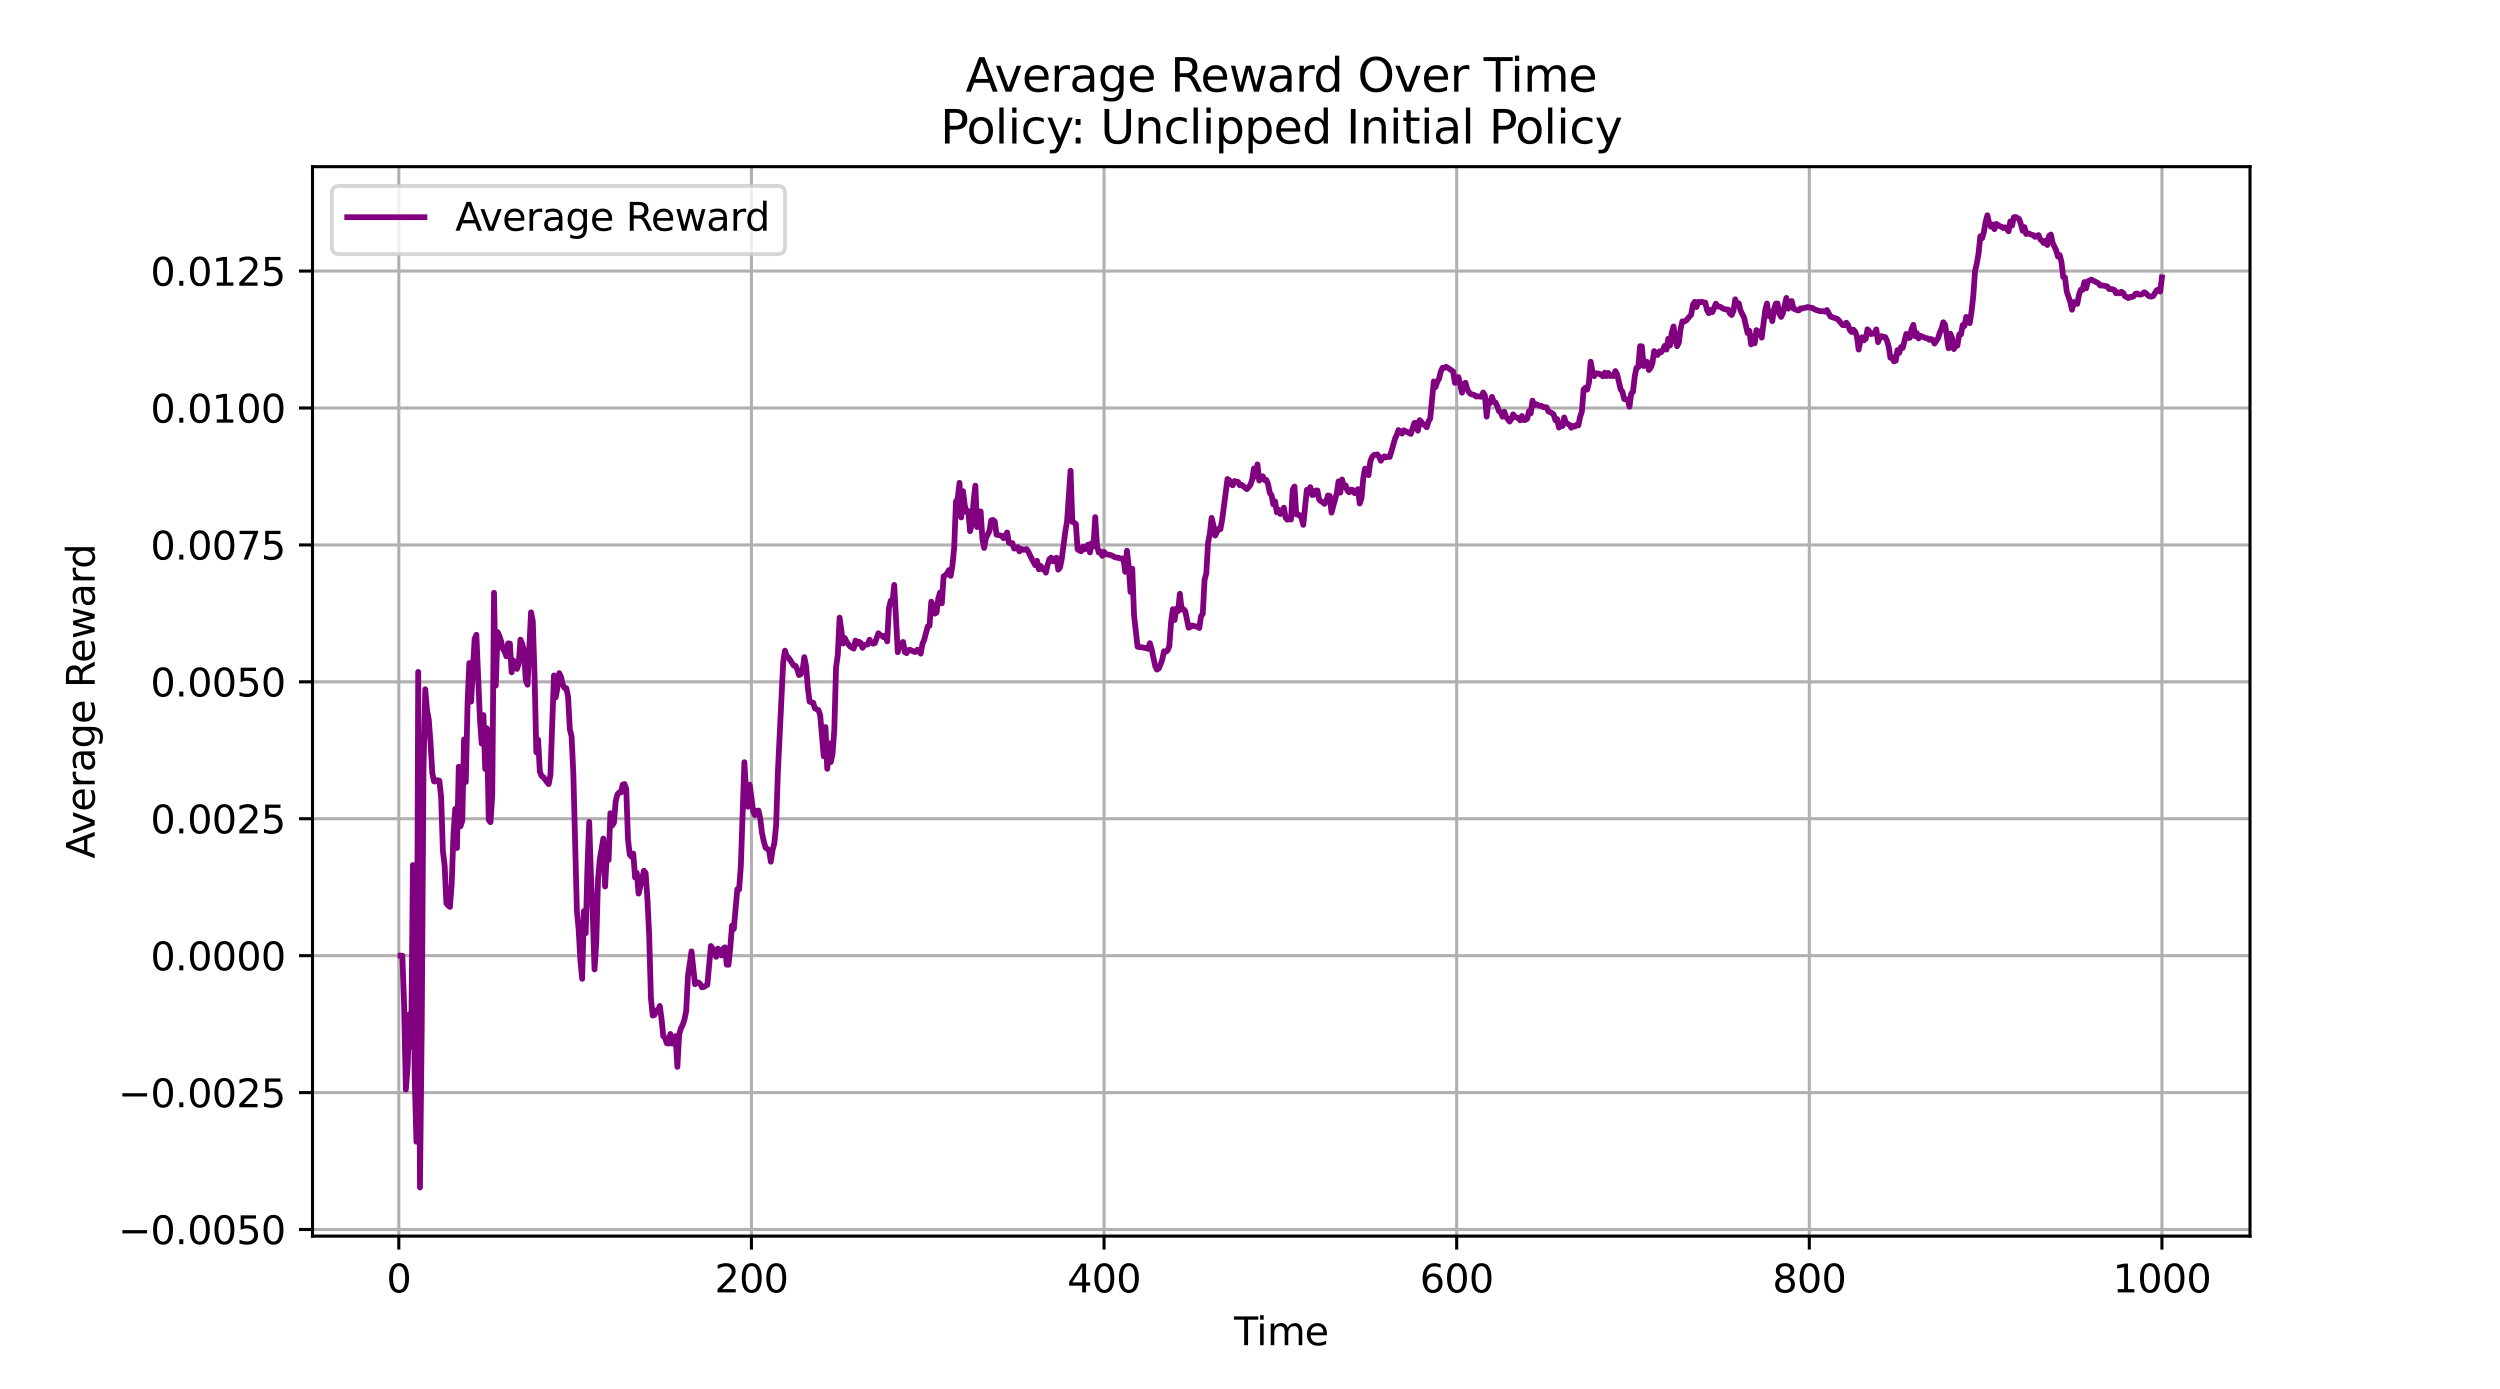 <?xml version="1.0" encoding="utf-8" standalone="no"?>
<!DOCTYPE svg PUBLIC "-//W3C//DTD SVG 1.1//EN"
  "http://www.w3.org/Graphics/SVG/1.1/DTD/svg11.dtd">
<svg xmlns:xlink="http://www.w3.org/1999/xlink" width="648pt" height="360pt" viewBox="0 0 648 360" xmlns="http://www.w3.org/2000/svg" version="1.1">
 <defs>
  <style type="text/css">*{stroke-linejoin: round; stroke-linecap: butt}</style>
 </defs>
 <g id="figure_1">
  <g id="patch_1">
   <path d="M 0 360 
L 648 360 
L 648 0 
L 0 0 
z
" style="fill: #ffffff"/>
  </g>
  <g id="axes_1">
   <g id="patch_2">
    <path d="M 81 320.4 
L 583.2 320.4 
L 583.2 43.2 
L 81 43.2 
z
" style="fill: #ffffff"/>
   </g>
   <g id="matplotlib.axis_1">
    <g id="xtick_1">
     <g id="line2d_1">
      <path d="M 103.37 320.4 
L 103.37 43.2 
" clip-path="url(#pfef6c0158b)" style="fill: none; stroke: #b0b0b0; stroke-width: 0.8; stroke-linecap: square"/>
     </g>
     <g id="line2d_2">
      <defs>
       <path id="mb19ed2f923" d="M 0 0 
L 0 3.5 
" style="stroke: #000000; stroke-width: 0.8"/>
      </defs>
      <g>
       <use xlink:href="#mb19ed2f923" x="103.37" y="320.4" style="stroke: #000000; stroke-width: 0.8"/>
      </g>
     </g>
     <g id="text_1">
      <!-- 0 -->
      <g transform="translate(100.189 334.998) scale(0.1 -0.1)">
       <defs>
        <path id="DejaVuSans-30" d="M 2034 4250 
Q 1547 4250 1301 3770 
Q 1056 3291 1056 2328 
Q 1056 1369 1301 889 
Q 1547 409 2034 409 
Q 2525 409 2770 889 
Q 3016 1369 3016 2328 
Q 3016 3291 2770 3770 
Q 2525 4250 2034 4250 
z
M 2034 4750 
Q 2819 4750 3233 4129 
Q 3647 3509 3647 2328 
Q 3647 1150 3233 529 
Q 2819 -91 2034 -91 
Q 1250 -91 836 529 
Q 422 1150 422 2328 
Q 422 3509 836 4129 
Q 1250 4750 2034 4750 
z
" transform="scale(0.016)"/>
       </defs>
       <use xlink:href="#DejaVuSans-30"/>
      </g>
     </g>
    </g>
    <g id="xtick_2">
     <g id="line2d_3">
      <path d="M 194.771 320.4 
L 194.771 43.2 
" clip-path="url(#pfef6c0158b)" style="fill: none; stroke: #b0b0b0; stroke-width: 0.8; stroke-linecap: square"/>
     </g>
     <g id="line2d_4">
      <g>
       <use xlink:href="#mb19ed2f923" x="194.771" y="320.4" style="stroke: #000000; stroke-width: 0.8"/>
      </g>
     </g>
     <g id="text_2">
      <!-- 200 -->
      <g transform="translate(185.227 334.998) scale(0.1 -0.1)">
       <defs>
        <path id="DejaVuSans-32" d="M 1228 531 
L 3431 531 
L 3431 0 
L 469 0 
L 469 531 
Q 828 903 1448 1529 
Q 2069 2156 2228 2338 
Q 2531 2678 2651 2914 
Q 2772 3150 2772 3378 
Q 2772 3750 2511 3984 
Q 2250 4219 1831 4219 
Q 1534 4219 1204 4116 
Q 875 4013 500 3803 
L 500 4441 
Q 881 4594 1212 4672 
Q 1544 4750 1819 4750 
Q 2544 4750 2975 4387 
Q 3406 4025 3406 3419 
Q 3406 3131 3298 2873 
Q 3191 2616 2906 2266 
Q 2828 2175 2409 1742 
Q 1991 1309 1228 531 
z
" transform="scale(0.016)"/>
       </defs>
       <use xlink:href="#DejaVuSans-32"/>
       <use xlink:href="#DejaVuSans-30" transform="translate(63.623 0)"/>
       <use xlink:href="#DejaVuSans-30" transform="translate(127.246 0)"/>
      </g>
     </g>
    </g>
    <g id="xtick_3">
     <g id="line2d_5">
      <path d="M 286.171 320.4 
L 286.171 43.2 
" clip-path="url(#pfef6c0158b)" style="fill: none; stroke: #b0b0b0; stroke-width: 0.8; stroke-linecap: square"/>
     </g>
     <g id="line2d_6">
      <g>
       <use xlink:href="#mb19ed2f923" x="286.171" y="320.4" style="stroke: #000000; stroke-width: 0.8"/>
      </g>
     </g>
     <g id="text_3">
      <!-- 400 -->
      <g transform="translate(276.628 334.998) scale(0.1 -0.1)">
       <defs>
        <path id="DejaVuSans-34" d="M 2419 4116 
L 825 1625 
L 2419 1625 
L 2419 4116 
z
M 2253 4666 
L 3047 4666 
L 3047 1625 
L 3713 1625 
L 3713 1100 
L 3047 1100 
L 3047 0 
L 2419 0 
L 2419 1100 
L 313 1100 
L 313 1709 
L 2253 4666 
z
" transform="scale(0.016)"/>
       </defs>
       <use xlink:href="#DejaVuSans-34"/>
       <use xlink:href="#DejaVuSans-30" transform="translate(63.623 0)"/>
       <use xlink:href="#DejaVuSans-30" transform="translate(127.246 0)"/>
      </g>
     </g>
    </g>
    <g id="xtick_4">
     <g id="line2d_7">
      <path d="M 377.572 320.4 
L 377.572 43.2 
" clip-path="url(#pfef6c0158b)" style="fill: none; stroke: #b0b0b0; stroke-width: 0.8; stroke-linecap: square"/>
     </g>
     <g id="line2d_8">
      <g>
       <use xlink:href="#mb19ed2f923" x="377.572" y="320.4" style="stroke: #000000; stroke-width: 0.8"/>
      </g>
     </g>
     <g id="text_4">
      <!-- 600 -->
      <g transform="translate(368.028 334.998) scale(0.1 -0.1)">
       <defs>
        <path id="DejaVuSans-36" d="M 2113 2584 
Q 1688 2584 1439 2293 
Q 1191 2003 1191 1497 
Q 1191 994 1439 701 
Q 1688 409 2113 409 
Q 2538 409 2786 701 
Q 3034 994 3034 1497 
Q 3034 2003 2786 2293 
Q 2538 2584 2113 2584 
z
M 3366 4563 
L 3366 3988 
Q 3128 4100 2886 4159 
Q 2644 4219 2406 4219 
Q 1781 4219 1451 3797 
Q 1122 3375 1075 2522 
Q 1259 2794 1537 2939 
Q 1816 3084 2150 3084 
Q 2853 3084 3261 2657 
Q 3669 2231 3669 1497 
Q 3669 778 3244 343 
Q 2819 -91 2113 -91 
Q 1303 -91 875 529 
Q 447 1150 447 2328 
Q 447 3434 972 4092 
Q 1497 4750 2381 4750 
Q 2619 4750 2861 4703 
Q 3103 4656 3366 4563 
z
" transform="scale(0.016)"/>
       </defs>
       <use xlink:href="#DejaVuSans-36"/>
       <use xlink:href="#DejaVuSans-30" transform="translate(63.623 0)"/>
       <use xlink:href="#DejaVuSans-30" transform="translate(127.246 0)"/>
      </g>
     </g>
    </g>
    <g id="xtick_5">
     <g id="line2d_9">
      <path d="M 468.972 320.4 
L 468.972 43.2 
" clip-path="url(#pfef6c0158b)" style="fill: none; stroke: #b0b0b0; stroke-width: 0.8; stroke-linecap: square"/>
     </g>
     <g id="line2d_10">
      <g>
       <use xlink:href="#mb19ed2f923" x="468.972" y="320.4" style="stroke: #000000; stroke-width: 0.8"/>
      </g>
     </g>
     <g id="text_5">
      <!-- 800 -->
      <g transform="translate(459.428 334.998) scale(0.1 -0.1)">
       <defs>
        <path id="DejaVuSans-38" d="M 2034 2216 
Q 1584 2216 1326 1975 
Q 1069 1734 1069 1313 
Q 1069 891 1326 650 
Q 1584 409 2034 409 
Q 2484 409 2743 651 
Q 3003 894 3003 1313 
Q 3003 1734 2745 1975 
Q 2488 2216 2034 2216 
z
M 1403 2484 
Q 997 2584 770 2862 
Q 544 3141 544 3541 
Q 544 4100 942 4425 
Q 1341 4750 2034 4750 
Q 2731 4750 3128 4425 
Q 3525 4100 3525 3541 
Q 3525 3141 3298 2862 
Q 3072 2584 2669 2484 
Q 3125 2378 3379 2068 
Q 3634 1759 3634 1313 
Q 3634 634 3220 271 
Q 2806 -91 2034 -91 
Q 1263 -91 848 271 
Q 434 634 434 1313 
Q 434 1759 690 2068 
Q 947 2378 1403 2484 
z
M 1172 3481 
Q 1172 3119 1398 2916 
Q 1625 2713 2034 2713 
Q 2441 2713 2670 2916 
Q 2900 3119 2900 3481 
Q 2900 3844 2670 4047 
Q 2441 4250 2034 4250 
Q 1625 4250 1398 4047 
Q 1172 3844 1172 3481 
z
" transform="scale(0.016)"/>
       </defs>
       <use xlink:href="#DejaVuSans-38"/>
       <use xlink:href="#DejaVuSans-30" transform="translate(63.623 0)"/>
       <use xlink:href="#DejaVuSans-30" transform="translate(127.246 0)"/>
      </g>
     </g>
    </g>
    <g id="xtick_6">
     <g id="line2d_11">
      <path d="M 560.373 320.4 
L 560.373 43.2 
" clip-path="url(#pfef6c0158b)" style="fill: none; stroke: #b0b0b0; stroke-width: 0.8; stroke-linecap: square"/>
     </g>
     <g id="line2d_12">
      <g>
       <use xlink:href="#mb19ed2f923" x="560.373" y="320.4" style="stroke: #000000; stroke-width: 0.8"/>
      </g>
     </g>
     <g id="text_6">
      <!-- 1000 -->
      <g transform="translate(547.648 334.998) scale(0.1 -0.1)">
       <defs>
        <path id="DejaVuSans-31" d="M 794 531 
L 1825 531 
L 1825 4091 
L 703 3866 
L 703 4441 
L 1819 4666 
L 2450 4666 
L 2450 531 
L 3481 531 
L 3481 0 
L 794 0 
L 794 531 
z
" transform="scale(0.016)"/>
       </defs>
       <use xlink:href="#DejaVuSans-31"/>
       <use xlink:href="#DejaVuSans-30" transform="translate(63.623 0)"/>
       <use xlink:href="#DejaVuSans-30" transform="translate(127.246 0)"/>
       <use xlink:href="#DejaVuSans-30" transform="translate(190.869 0)"/>
      </g>
     </g>
    </g>
    <g id="text_7">
     <!-- Time -->
     <g transform="translate(319.866 348.677) scale(0.1 -0.1)">
      <defs>
       <path id="DejaVuSans-54" d="M -19 4666 
L 3928 4666 
L 3928 4134 
L 2272 4134 
L 2272 0 
L 1638 0 
L 1638 4134 
L -19 4134 
L -19 4666 
z
" transform="scale(0.016)"/>
       <path id="DejaVuSans-69" d="M 603 3500 
L 1178 3500 
L 1178 0 
L 603 0 
L 603 3500 
z
M 603 4863 
L 1178 4863 
L 1178 4134 
L 603 4134 
L 603 4863 
z
" transform="scale(0.016)"/>
       <path id="DejaVuSans-6d" d="M 3328 2828 
Q 3544 3216 3844 3400 
Q 4144 3584 4550 3584 
Q 5097 3584 5394 3201 
Q 5691 2819 5691 2113 
L 5691 0 
L 5113 0 
L 5113 2094 
Q 5113 2597 4934 2840 
Q 4756 3084 4391 3084 
Q 3944 3084 3684 2787 
Q 3425 2491 3425 1978 
L 3425 0 
L 2847 0 
L 2847 2094 
Q 2847 2600 2669 2842 
Q 2491 3084 2119 3084 
Q 1678 3084 1418 2786 
Q 1159 2488 1159 1978 
L 1159 0 
L 581 0 
L 581 3500 
L 1159 3500 
L 1159 2956 
Q 1356 3278 1631 3431 
Q 1906 3584 2284 3584 
Q 2666 3584 2933 3390 
Q 3200 3197 3328 2828 
z
" transform="scale(0.016)"/>
       <path id="DejaVuSans-65" d="M 3597 1894 
L 3597 1613 
L 953 1613 
Q 991 1019 1311 708 
Q 1631 397 2203 397 
Q 2534 397 2845 478 
Q 3156 559 3463 722 
L 3463 178 
Q 3153 47 2828 -22 
Q 2503 -91 2169 -91 
Q 1331 -91 842 396 
Q 353 884 353 1716 
Q 353 2575 817 3079 
Q 1281 3584 2069 3584 
Q 2775 3584 3186 3129 
Q 3597 2675 3597 1894 
z
M 3022 2063 
Q 3016 2534 2758 2815 
Q 2500 3097 2075 3097 
Q 1594 3097 1305 2825 
Q 1016 2553 972 2059 
L 3022 2063 
z
" transform="scale(0.016)"/>
      </defs>
      <use xlink:href="#DejaVuSans-54"/>
      <use xlink:href="#DejaVuSans-69" transform="translate(57.959 0)"/>
      <use xlink:href="#DejaVuSans-6d" transform="translate(85.742 0)"/>
      <use xlink:href="#DejaVuSans-65" transform="translate(183.154 0)"/>
     </g>
    </g>
   </g>
   <g id="matplotlib.axis_2">
    <g id="ytick_1">
     <g id="line2d_13">
      <path d="M 81 318.685 
L 583.2 318.685 
" clip-path="url(#pfef6c0158b)" style="fill: none; stroke: #b0b0b0; stroke-width: 0.8; stroke-linecap: square"/>
     </g>
     <g id="line2d_14">
      <defs>
       <path id="m61fe3a4431" d="M 0 0 
L -3.5 0 
" style="stroke: #000000; stroke-width: 0.8"/>
      </defs>
      <g>
       <use xlink:href="#m61fe3a4431" x="81" y="318.685" style="stroke: #000000; stroke-width: 0.8"/>
      </g>
     </g>
     <g id="text_8">
      <!-- −0.0050 -->
      <g transform="translate(30.63 322.484) scale(0.1 -0.1)">
       <defs>
        <path id="DejaVuSans-2212" d="M 678 2272 
L 4684 2272 
L 4684 1741 
L 678 1741 
L 678 2272 
z
" transform="scale(0.016)"/>
        <path id="DejaVuSans-2e" d="M 684 794 
L 1344 794 
L 1344 0 
L 684 0 
L 684 794 
z
" transform="scale(0.016)"/>
        <path id="DejaVuSans-35" d="M 691 4666 
L 3169 4666 
L 3169 4134 
L 1269 4134 
L 1269 2991 
Q 1406 3038 1543 3061 
Q 1681 3084 1819 3084 
Q 2600 3084 3056 2656 
Q 3513 2228 3513 1497 
Q 3513 744 3044 326 
Q 2575 -91 1722 -91 
Q 1428 -91 1123 -41 
Q 819 9 494 109 
L 494 744 
Q 775 591 1075 516 
Q 1375 441 1709 441 
Q 2250 441 2565 725 
Q 2881 1009 2881 1497 
Q 2881 1984 2565 2268 
Q 2250 2553 1709 2553 
Q 1456 2553 1204 2497 
Q 953 2441 691 2322 
L 691 4666 
z
" transform="scale(0.016)"/>
       </defs>
       <use xlink:href="#DejaVuSans-2212"/>
       <use xlink:href="#DejaVuSans-30" transform="translate(83.789 0)"/>
       <use xlink:href="#DejaVuSans-2e" transform="translate(147.412 0)"/>
       <use xlink:href="#DejaVuSans-30" transform="translate(179.199 0)"/>
       <use xlink:href="#DejaVuSans-30" transform="translate(242.822 0)"/>
       <use xlink:href="#DejaVuSans-35" transform="translate(306.445 0)"/>
       <use xlink:href="#DejaVuSans-30" transform="translate(370.068 0)"/>
      </g>
     </g>
    </g>
    <g id="ytick_2">
     <g id="line2d_15">
      <path d="M 81 283.196 
L 583.2 283.196 
" clip-path="url(#pfef6c0158b)" style="fill: none; stroke: #b0b0b0; stroke-width: 0.8; stroke-linecap: square"/>
     </g>
     <g id="line2d_16">
      <g>
       <use xlink:href="#m61fe3a4431" x="81" y="283.196" style="stroke: #000000; stroke-width: 0.8"/>
      </g>
     </g>
     <g id="text_9">
      <!-- −0.0025 -->
      <g transform="translate(30.63 286.996) scale(0.1 -0.1)">
       <use xlink:href="#DejaVuSans-2212"/>
       <use xlink:href="#DejaVuSans-30" transform="translate(83.789 0)"/>
       <use xlink:href="#DejaVuSans-2e" transform="translate(147.412 0)"/>
       <use xlink:href="#DejaVuSans-30" transform="translate(179.199 0)"/>
       <use xlink:href="#DejaVuSans-30" transform="translate(242.822 0)"/>
       <use xlink:href="#DejaVuSans-32" transform="translate(306.445 0)"/>
       <use xlink:href="#DejaVuSans-35" transform="translate(370.068 0)"/>
      </g>
     </g>
    </g>
    <g id="ytick_3">
     <g id="line2d_17">
      <path d="M 81 247.708 
L 583.2 247.708 
" clip-path="url(#pfef6c0158b)" style="fill: none; stroke: #b0b0b0; stroke-width: 0.8; stroke-linecap: square"/>
     </g>
     <g id="line2d_18">
      <g>
       <use xlink:href="#m61fe3a4431" x="81" y="247.708" style="stroke: #000000; stroke-width: 0.8"/>
      </g>
     </g>
     <g id="text_10">
      <!-- 0.0000 -->
      <g transform="translate(39.009 251.507) scale(0.1 -0.1)">
       <use xlink:href="#DejaVuSans-30"/>
       <use xlink:href="#DejaVuSans-2e" transform="translate(63.623 0)"/>
       <use xlink:href="#DejaVuSans-30" transform="translate(95.41 0)"/>
       <use xlink:href="#DejaVuSans-30" transform="translate(159.033 0)"/>
       <use xlink:href="#DejaVuSans-30" transform="translate(222.656 0)"/>
       <use xlink:href="#DejaVuSans-30" transform="translate(286.279 0)"/>
      </g>
     </g>
    </g>
    <g id="ytick_4">
     <g id="line2d_19">
      <path d="M 81 212.219 
L 583.2 212.219 
" clip-path="url(#pfef6c0158b)" style="fill: none; stroke: #b0b0b0; stroke-width: 0.8; stroke-linecap: square"/>
     </g>
     <g id="line2d_20">
      <g>
       <use xlink:href="#m61fe3a4431" x="81" y="212.219" style="stroke: #000000; stroke-width: 0.8"/>
      </g>
     </g>
     <g id="text_11">
      <!-- 0.0025 -->
      <g transform="translate(39.009 216.019) scale(0.1 -0.1)">
       <use xlink:href="#DejaVuSans-30"/>
       <use xlink:href="#DejaVuSans-2e" transform="translate(63.623 0)"/>
       <use xlink:href="#DejaVuSans-30" transform="translate(95.41 0)"/>
       <use xlink:href="#DejaVuSans-30" transform="translate(159.033 0)"/>
       <use xlink:href="#DejaVuSans-32" transform="translate(222.656 0)"/>
       <use xlink:href="#DejaVuSans-35" transform="translate(286.279 0)"/>
      </g>
     </g>
    </g>
    <g id="ytick_5">
     <g id="line2d_21">
      <path d="M 81 176.731 
L 583.2 176.731 
" clip-path="url(#pfef6c0158b)" style="fill: none; stroke: #b0b0b0; stroke-width: 0.8; stroke-linecap: square"/>
     </g>
     <g id="line2d_22">
      <g>
       <use xlink:href="#m61fe3a4431" x="81" y="176.731" style="stroke: #000000; stroke-width: 0.8"/>
      </g>
     </g>
     <g id="text_12">
      <!-- 0.0050 -->
      <g transform="translate(39.009 180.53) scale(0.1 -0.1)">
       <use xlink:href="#DejaVuSans-30"/>
       <use xlink:href="#DejaVuSans-2e" transform="translate(63.623 0)"/>
       <use xlink:href="#DejaVuSans-30" transform="translate(95.41 0)"/>
       <use xlink:href="#DejaVuSans-30" transform="translate(159.033 0)"/>
       <use xlink:href="#DejaVuSans-35" transform="translate(222.656 0)"/>
       <use xlink:href="#DejaVuSans-30" transform="translate(286.279 0)"/>
      </g>
     </g>
    </g>
    <g id="ytick_6">
     <g id="line2d_23">
      <path d="M 81 141.242 
L 583.2 141.242 
" clip-path="url(#pfef6c0158b)" style="fill: none; stroke: #b0b0b0; stroke-width: 0.8; stroke-linecap: square"/>
     </g>
     <g id="line2d_24">
      <g>
       <use xlink:href="#m61fe3a4431" x="81" y="141.242" style="stroke: #000000; stroke-width: 0.8"/>
      </g>
     </g>
     <g id="text_13">
      <!-- 0.0075 -->
      <g transform="translate(39.009 145.041) scale(0.1 -0.1)">
       <defs>
        <path id="DejaVuSans-37" d="M 525 4666 
L 3525 4666 
L 3525 4397 
L 1831 0 
L 1172 0 
L 2766 4134 
L 525 4134 
L 525 4666 
z
" transform="scale(0.016)"/>
       </defs>
       <use xlink:href="#DejaVuSans-30"/>
       <use xlink:href="#DejaVuSans-2e" transform="translate(63.623 0)"/>
       <use xlink:href="#DejaVuSans-30" transform="translate(95.41 0)"/>
       <use xlink:href="#DejaVuSans-30" transform="translate(159.033 0)"/>
       <use xlink:href="#DejaVuSans-37" transform="translate(222.656 0)"/>
       <use xlink:href="#DejaVuSans-35" transform="translate(286.279 0)"/>
      </g>
     </g>
    </g>
    <g id="ytick_7">
     <g id="line2d_25">
      <path d="M 81 105.754 
L 583.2 105.754 
" clip-path="url(#pfef6c0158b)" style="fill: none; stroke: #b0b0b0; stroke-width: 0.8; stroke-linecap: square"/>
     </g>
     <g id="line2d_26">
      <g>
       <use xlink:href="#m61fe3a4431" x="81" y="105.754" style="stroke: #000000; stroke-width: 0.8"/>
      </g>
     </g>
     <g id="text_14">
      <!-- 0.0100 -->
      <g transform="translate(39.009 109.553) scale(0.1 -0.1)">
       <use xlink:href="#DejaVuSans-30"/>
       <use xlink:href="#DejaVuSans-2e" transform="translate(63.623 0)"/>
       <use xlink:href="#DejaVuSans-30" transform="translate(95.41 0)"/>
       <use xlink:href="#DejaVuSans-31" transform="translate(159.033 0)"/>
       <use xlink:href="#DejaVuSans-30" transform="translate(222.656 0)"/>
       <use xlink:href="#DejaVuSans-30" transform="translate(286.279 0)"/>
      </g>
     </g>
    </g>
    <g id="ytick_8">
     <g id="line2d_27">
      <path d="M 81 70.265 
L 583.2 70.265 
" clip-path="url(#pfef6c0158b)" style="fill: none; stroke: #b0b0b0; stroke-width: 0.8; stroke-linecap: square"/>
     </g>
     <g id="line2d_28">
      <g>
       <use xlink:href="#m61fe3a4431" x="81" y="70.265" style="stroke: #000000; stroke-width: 0.8"/>
      </g>
     </g>
     <g id="text_15">
      <!-- 0.0125 -->
      <g transform="translate(39.009 74.064) scale(0.1 -0.1)">
       <use xlink:href="#DejaVuSans-30"/>
       <use xlink:href="#DejaVuSans-2e" transform="translate(63.623 0)"/>
       <use xlink:href="#DejaVuSans-30" transform="translate(95.41 0)"/>
       <use xlink:href="#DejaVuSans-31" transform="translate(159.033 0)"/>
       <use xlink:href="#DejaVuSans-32" transform="translate(222.656 0)"/>
       <use xlink:href="#DejaVuSans-35" transform="translate(286.279 0)"/>
      </g>
     </g>
    </g>
    <g id="text_16">
     <!-- Average Reward -->
     <g transform="translate(24.55 222.543) rotate(-90) scale(0.1 -0.1)">
      <defs>
       <path id="DejaVuSans-41" d="M 2188 4044 
L 1331 1722 
L 3047 1722 
L 2188 4044 
z
M 1831 4666 
L 2547 4666 
L 4325 0 
L 3669 0 
L 3244 1197 
L 1141 1197 
L 716 0 
L 50 0 
L 1831 4666 
z
" transform="scale(0.016)"/>
       <path id="DejaVuSans-76" d="M 191 3500 
L 800 3500 
L 1894 563 
L 2988 3500 
L 3597 3500 
L 2284 0 
L 1503 0 
L 191 3500 
z
" transform="scale(0.016)"/>
       <path id="DejaVuSans-72" d="M 2631 2963 
Q 2534 3019 2420 3045 
Q 2306 3072 2169 3072 
Q 1681 3072 1420 2755 
Q 1159 2438 1159 1844 
L 1159 0 
L 581 0 
L 581 3500 
L 1159 3500 
L 1159 2956 
Q 1341 3275 1631 3429 
Q 1922 3584 2338 3584 
Q 2397 3584 2469 3576 
Q 2541 3569 2628 3553 
L 2631 2963 
z
" transform="scale(0.016)"/>
       <path id="DejaVuSans-61" d="M 2194 1759 
Q 1497 1759 1228 1600 
Q 959 1441 959 1056 
Q 959 750 1161 570 
Q 1363 391 1709 391 
Q 2188 391 2477 730 
Q 2766 1069 2766 1631 
L 2766 1759 
L 2194 1759 
z
M 3341 1997 
L 3341 0 
L 2766 0 
L 2766 531 
Q 2569 213 2275 61 
Q 1981 -91 1556 -91 
Q 1019 -91 701 211 
Q 384 513 384 1019 
Q 384 1609 779 1909 
Q 1175 2209 1959 2209 
L 2766 2209 
L 2766 2266 
Q 2766 2663 2505 2880 
Q 2244 3097 1772 3097 
Q 1472 3097 1187 3025 
Q 903 2953 641 2809 
L 641 3341 
Q 956 3463 1253 3523 
Q 1550 3584 1831 3584 
Q 2591 3584 2966 3190 
Q 3341 2797 3341 1997 
z
" transform="scale(0.016)"/>
       <path id="DejaVuSans-67" d="M 2906 1791 
Q 2906 2416 2648 2759 
Q 2391 3103 1925 3103 
Q 1463 3103 1205 2759 
Q 947 2416 947 1791 
Q 947 1169 1205 825 
Q 1463 481 1925 481 
Q 2391 481 2648 825 
Q 2906 1169 2906 1791 
z
M 3481 434 
Q 3481 -459 3084 -895 
Q 2688 -1331 1869 -1331 
Q 1566 -1331 1297 -1286 
Q 1028 -1241 775 -1147 
L 775 -588 
Q 1028 -725 1275 -790 
Q 1522 -856 1778 -856 
Q 2344 -856 2625 -561 
Q 2906 -266 2906 331 
L 2906 616 
Q 2728 306 2450 153 
Q 2172 0 1784 0 
Q 1141 0 747 490 
Q 353 981 353 1791 
Q 353 2603 747 3093 
Q 1141 3584 1784 3584 
Q 2172 3584 2450 3431 
Q 2728 3278 2906 2969 
L 2906 3500 
L 3481 3500 
L 3481 434 
z
" transform="scale(0.016)"/>
       <path id="DejaVuSans-20" transform="scale(0.016)"/>
       <path id="DejaVuSans-52" d="M 2841 2188 
Q 3044 2119 3236 1894 
Q 3428 1669 3622 1275 
L 4263 0 
L 3584 0 
L 2988 1197 
Q 2756 1666 2539 1819 
Q 2322 1972 1947 1972 
L 1259 1972 
L 1259 0 
L 628 0 
L 628 4666 
L 2053 4666 
Q 2853 4666 3247 4331 
Q 3641 3997 3641 3322 
Q 3641 2881 3436 2590 
Q 3231 2300 2841 2188 
z
M 1259 4147 
L 1259 2491 
L 2053 2491 
Q 2509 2491 2742 2702 
Q 2975 2913 2975 3322 
Q 2975 3731 2742 3939 
Q 2509 4147 2053 4147 
L 1259 4147 
z
" transform="scale(0.016)"/>
       <path id="DejaVuSans-77" d="M 269 3500 
L 844 3500 
L 1563 769 
L 2278 3500 
L 2956 3500 
L 3675 769 
L 4391 3500 
L 4966 3500 
L 4050 0 
L 3372 0 
L 2619 2869 
L 1863 0 
L 1184 0 
L 269 3500 
z
" transform="scale(0.016)"/>
       <path id="DejaVuSans-64" d="M 2906 2969 
L 2906 4863 
L 3481 4863 
L 3481 0 
L 2906 0 
L 2906 525 
Q 2725 213 2448 61 
Q 2172 -91 1784 -91 
Q 1150 -91 751 415 
Q 353 922 353 1747 
Q 353 2572 751 3078 
Q 1150 3584 1784 3584 
Q 2172 3584 2448 3432 
Q 2725 3281 2906 2969 
z
M 947 1747 
Q 947 1113 1208 752 
Q 1469 391 1925 391 
Q 2381 391 2643 752 
Q 2906 1113 2906 1747 
Q 2906 2381 2643 2742 
Q 2381 3103 1925 3103 
Q 1469 3103 1208 2742 
Q 947 2381 947 1747 
z
" transform="scale(0.016)"/>
      </defs>
      <use xlink:href="#DejaVuSans-41"/>
      <use xlink:href="#DejaVuSans-76" transform="translate(62.533 0)"/>
      <use xlink:href="#DejaVuSans-65" transform="translate(121.713 0)"/>
      <use xlink:href="#DejaVuSans-72" transform="translate(183.236 0)"/>
      <use xlink:href="#DejaVuSans-61" transform="translate(224.35 0)"/>
      <use xlink:href="#DejaVuSans-67" transform="translate(285.629 0)"/>
      <use xlink:href="#DejaVuSans-65" transform="translate(349.105 0)"/>
      <use xlink:href="#DejaVuSans-20" transform="translate(410.629 0)"/>
      <use xlink:href="#DejaVuSans-52" transform="translate(442.416 0)"/>
      <use xlink:href="#DejaVuSans-65" transform="translate(507.398 0)"/>
      <use xlink:href="#DejaVuSans-77" transform="translate(568.922 0)"/>
      <use xlink:href="#DejaVuSans-61" transform="translate(650.709 0)"/>
      <use xlink:href="#DejaVuSans-72" transform="translate(711.988 0)"/>
      <use xlink:href="#DejaVuSans-64" transform="translate(751.352 0)"/>
     </g>
    </g>
   </g>
   <g id="line2d_29">
    <path d="M 103.827 247.708 
L 104.284 247.721 
L 104.741 260.328 
L 105.198 282.42 
L 105.655 276.663 
L 106.112 262.888 
L 106.569 271.265 
L 107.026 224.22 
L 107.483 279.272 
L 107.94 295.941 
L 108.397 174.166 
L 108.854 307.8 
L 109.311 266.537 
L 109.768 199.225 
L 110.225 178.664 
L 110.682 184.091 
L 111.139 186.556 
L 111.596 192.547 
L 112.053 200.401 
L 112.51 202.56 
L 112.967 202.514 
L 113.424 202.224 
L 113.881 202.384 
L 114.338 206.577 
L 114.795 220.544 
L 115.252 224.426 
L 115.709 234.159 
L 116.166 234.706 
L 116.623 235.076 
L 117.08 229.086 
L 117.537 216.275 
L 117.994 209.667 
L 118.451 219.791 
L 118.908 198.747 
L 119.365 214.152 
L 119.822 212.726 
L 120.279 191.651 
L 120.736 202.682 
L 121.193 182.298 
L 121.65 171.866 
L 122.107 181.86 
L 123.021 165.607 
L 123.478 164.534 
L 124.392 186.308 
L 124.849 192.746 
L 125.306 185.354 
L 125.763 199.328 
L 126.22 188.781 
L 126.677 212.548 
L 127.134 213.108 
L 127.591 206.148 
L 128.048 153.65 
L 128.505 177.707 
L 128.962 163.83 
L 129.419 164.789 
L 129.876 166.18 
L 130.333 168.212 
L 130.79 168.825 
L 131.247 170.127 
L 131.704 166.759 
L 132.161 166.815 
L 132.618 174.261 
L 133.075 171.192 
L 133.989 173.381 
L 134.446 172.054 
L 134.903 165.793 
L 135.36 166.896 
L 135.817 168.737 
L 136.274 176.268 
L 136.731 177.479 
L 137.645 158.712 
L 138.102 161.044 
L 138.559 175.18 
L 139.016 195.016 
L 139.473 191.729 
L 139.93 200.023 
L 140.387 201.149 
L 140.844 201.439 
L 141.758 202.686 
L 142.215 203.248 
L 142.672 200.84 
L 143.586 175.083 
L 144.043 180.761 
L 144.5 178.219 
L 144.957 174.477 
L 145.414 175.448 
L 145.871 177.505 
L 146.329 178.308 
L 146.786 178.38 
L 147.243 180.546 
L 147.7 189.038 
L 148.157 190.883 
L 148.614 200.626 
L 149.528 236.068 
L 149.985 240.904 
L 150.442 248.959 
L 150.899 253.706 
L 151.356 236.14 
L 151.813 241.884 
L 152.27 224.754 
L 152.727 213.049 
L 153.184 227.39 
L 153.641 237.073 
L 154.098 251.272 
L 154.555 244.3 
L 155.012 227.886 
L 155.469 222.721 
L 156.383 217.341 
L 156.84 229.775 
L 157.297 221.07 
L 157.754 222.892 
L 158.211 210.787 
L 158.668 213.98 
L 159.125 213.289 
L 159.582 207.723 
L 160.039 205.89 
L 160.496 205.403 
L 160.953 205.403 
L 161.41 203.374 
L 161.867 203.222 
L 162.324 204.514 
L 162.781 217.625 
L 163.238 221.531 
L 163.695 222.051 
L 164.152 221.255 
L 164.609 227.44 
L 165.066 226.256 
L 165.523 231.616 
L 166.437 227.894 
L 166.894 225.692 
L 167.351 226.299 
L 167.808 232.911 
L 168.265 242.439 
L 168.722 258.733 
L 169.179 263.234 
L 169.636 263.072 
L 170.093 261.881 
L 170.55 261.955 
L 171.007 260.736 
L 171.464 264.034 
L 171.921 268.611 
L 172.378 268.963 
L 172.835 270.426 
L 173.292 270.485 
L 173.749 268.009 
L 174.206 270.491 
L 174.663 269.215 
L 175.12 268.563 
L 175.577 276.53 
L 176.034 268.132 
L 176.491 266.574 
L 176.948 265.654 
L 177.405 264.288 
L 177.862 262.05 
L 178.319 252.992 
L 179.233 246.596 
L 180.147 255.11 
L 180.604 254.669 
L 181.061 254.669 
L 181.518 255.087 
L 181.975 255.925 
L 182.432 255.816 
L 183.346 255.261 
L 184.26 245.209 
L 184.717 245.877 
L 185.174 247.148 
L 185.631 248.005 
L 186.088 245.874 
L 187.002 247.649 
L 187.459 245.9 
L 187.916 245.544 
L 188.373 250.043 
L 188.83 250.06 
L 189.287 245.628 
L 189.744 239.927 
L 190.201 240.79 
L 191.115 230.474 
L 191.572 230.577 
L 192.029 224.44 
L 192.943 197.554 
L 193.4 205.423 
L 193.857 209.103 
L 194.314 203.388 
L 195.228 210.281 
L 195.685 211.284 
L 196.142 210.209 
L 196.599 210.088 
L 197.056 212.168 
L 197.513 215.912 
L 197.97 218.08 
L 198.427 219.702 
L 199.341 220.399 
L 199.798 223.349 
L 200.255 220.272 
L 200.712 218.564 
L 201.169 213.954 
L 201.626 200.153 
L 202.54 181.294 
L 202.997 171.752 
L 203.454 168.651 
L 203.911 170.073 
L 204.368 170.434 
L 205.739 172.515 
L 206.196 172.575 
L 206.653 173.514 
L 207.11 174.981 
L 207.567 174.737 
L 208.024 173.703 
L 208.481 170.332 
L 208.938 172.633 
L 209.395 178.304 
L 209.852 181.854 
L 210.309 182.056 
L 210.766 182.129 
L 211.223 183.6 
L 212.137 184.067 
L 212.594 185.349 
L 213.508 196.041 
L 213.965 188.462 
L 214.422 199.276 
L 214.879 192.649 
L 215.336 197.518 
L 215.793 195.445 
L 216.25 189.205 
L 216.707 172.947 
L 217.164 169.664 
L 217.621 160.094 
L 218.535 166.787 
L 218.992 165.398 
L 219.449 166.379 
L 220.363 167.598 
L 221.277 168.125 
L 221.734 166.036 
L 222.191 166.905 
L 222.648 166.347 
L 223.105 166.652 
L 223.562 167.915 
L 224.019 167.18 
L 224.933 167.026 
L 225.39 165.815 
L 225.847 166.591 
L 226.304 166.849 
L 226.761 166.682 
L 227.675 164.145 
L 228.132 164.595 
L 228.589 164.759 
L 229.046 165.165 
L 229.503 164.739 
L 229.96 166.249 
L 230.417 157.569 
L 230.874 155.72 
L 231.331 156.129 
L 231.788 151.618 
L 232.702 169.05 
L 233.159 167.107 
L 233.616 166.873 
L 234.073 166.393 
L 234.53 169.014 
L 234.987 169.293 
L 235.444 168.515 
L 235.901 168.43 
L 236.815 168.9 
L 237.272 168.99 
L 237.729 168.422 
L 238.186 168.583 
L 238.643 169.422 
L 239.1 166.888 
L 239.557 165.81 
L 240.471 162.367 
L 240.928 162.218 
L 241.385 155.954 
L 241.842 157.103 
L 242.299 159.058 
L 242.756 158.776 
L 243.213 155.06 
L 243.67 153.572 
L 244.127 156.386 
L 244.584 149.386 
L 245.041 149.101 
L 245.498 148.615 
L 245.955 147.772 
L 246.412 149.26 
L 246.869 146.581 
L 247.326 141.903 
L 247.783 129.994 
L 248.24 129.279 
L 248.697 125.155 
L 249.154 134.122 
L 249.611 127.319 
L 250.068 130.967 
L 250.525 132.746 
L 250.982 132.48 
L 251.439 137.691 
L 251.896 135.858 
L 252.353 129.98 
L 252.81 125.882 
L 253.267 136.617 
L 253.724 136.282 
L 254.181 132.562 
L 254.638 139.712 
L 255.095 142.034 
L 255.552 139.486 
L 256.466 137.612 
L 256.923 134.873 
L 257.38 134.776 
L 257.837 135.161 
L 258.294 138.592 
L 259.665 138.868 
L 260.122 139.51 
L 260.579 139.06 
L 261.036 138.016 
L 261.493 140.665 
L 261.95 140.864 
L 262.407 140.776 
L 262.864 142.186 
L 263.321 142.134 
L 263.778 141.799 
L 264.235 142.913 
L 264.692 142.264 
L 265.149 142.504 
L 265.606 142.487 
L 266.063 142.316 
L 266.52 142.957 
L 267.434 144.851 
L 268.348 146.522 
L 268.805 145.359 
L 269.262 147.544 
L 269.719 146.657 
L 270.176 147.544 
L 270.633 147.306 
L 271.09 148.429 
L 271.547 146.404 
L 272.004 144.935 
L 272.461 144.546 
L 272.918 145.489 
L 273.375 144.936 
L 273.832 144.567 
L 274.289 147.648 
L 274.746 147.115 
L 275.203 144.917 
L 276.117 137.826 
L 276.574 135.23 
L 277.488 122.011 
L 277.945 135.253 
L 278.402 135.472 
L 278.859 135.82 
L 279.316 142.374 
L 279.773 142.704 
L 280.23 142.89 
L 280.687 141.687 
L 281.144 142.375 
L 281.601 141.557 
L 282.058 141.175 
L 282.515 143.184 
L 282.972 140.789 
L 283.429 141.614 
L 283.886 134.042 
L 284.343 141.483 
L 284.8 143.223 
L 285.257 142.936 
L 285.714 144.074 
L 286.171 143.052 
L 286.628 143.642 
L 287.999 143.903 
L 288.913 144.394 
L 289.37 144.531 
L 289.827 144.536 
L 290.284 144.768 
L 291.198 144.755 
L 291.655 148.22 
L 292.112 142.751 
L 292.569 146.881 
L 293.026 153.424 
L 293.483 147.414 
L 293.94 159.435 
L 294.854 167.612 
L 295.311 167.749 
L 295.768 167.731 
L 296.682 167.942 
L 297.139 167.996 
L 297.596 168.178 
L 298.053 166.719 
L 298.51 168.284 
L 299.424 172.647 
L 299.881 173.56 
L 300.338 173.286 
L 300.795 172.278 
L 301.252 170.979 
L 301.709 168.804 
L 302.166 168.958 
L 302.623 168.618 
L 303.08 167.52 
L 303.537 161.339 
L 303.994 157.915 
L 304.451 160.701 
L 304.908 157.784 
L 305.365 158.4 
L 305.822 153.905 
L 306.279 157.982 
L 306.736 157.863 
L 307.193 158.362 
L 308.107 162.705 
L 308.564 162.497 
L 309.021 162.132 
L 310.392 162.5 
L 310.849 162.785 
L 311.306 159.743 
L 311.763 159.078 
L 312.22 150.348 
L 312.677 148.569 
L 313.134 140.624 
L 313.591 138.33 
L 314.048 134.231 
L 314.505 136.141 
L 314.962 138.81 
L 315.876 137.032 
L 316.333 137.168 
L 316.79 134.674 
L 318.161 124.167 
L 318.618 124.468 
L 319.075 125.558 
L 319.532 125.781 
L 319.989 124.692 
L 320.903 124.924 
L 321.36 125.787 
L 321.817 125.658 
L 323.188 126.787 
L 324.102 125.7 
L 324.559 124.319 
L 325.016 121.435 
L 325.473 123.533 
L 325.93 120.372 
L 326.387 124.565 
L 326.844 123.703 
L 327.301 123.438 
L 327.758 124.422 
L 328.215 124.396 
L 328.672 125.431 
L 329.129 127.766 
L 329.586 128.34 
L 330.043 130.745 
L 330.5 129.941 
L 330.957 132.781 
L 331.414 132.111 
L 331.871 133.234 
L 332.329 132.866 
L 332.786 131.597 
L 333.243 134.232 
L 333.7 134.717 
L 334.157 134.413 
L 334.614 134.663 
L 335.071 126.944 
L 335.528 126.101 
L 335.985 133.332 
L 336.899 133.516 
L 337.356 134.282 
L 337.813 136.034 
L 338.727 126.971 
L 339.184 127.441 
L 339.641 126.28 
L 340.098 128.282 
L 340.555 128.251 
L 341.012 127.153 
L 341.469 127.116 
L 341.926 129.5 
L 342.383 129.913 
L 342.84 130.156 
L 343.297 130.606 
L 343.754 129.957 
L 344.211 128.422 
L 344.668 128.536 
L 345.125 132.877 
L 346.496 127.824 
L 346.953 124.773 
L 347.41 127.684 
L 347.867 124.275 
L 348.324 126.183 
L 348.781 125.801 
L 349.238 127.132 
L 349.695 127.599 
L 350.152 126.918 
L 350.609 126.991 
L 351.066 127.806 
L 351.523 127.747 
L 351.98 126.786 
L 352.437 130.504 
L 352.894 129.206 
L 353.351 124.014 
L 353.808 121.467 
L 354.722 123.162 
L 355.179 119.627 
L 355.636 118.453 
L 356.093 117.933 
L 357.007 117.793 
L 357.464 118.415 
L 357.921 119.423 
L 358.378 118.666 
L 358.835 118.284 
L 359.292 118.556 
L 359.749 118.326 
L 360.206 118.452 
L 360.663 116.993 
L 361.577 113.717 
L 362.034 112.736 
L 362.491 111.47 
L 362.948 111.809 
L 363.405 112.382 
L 363.862 111.54 
L 365.69 112.46 
L 366.604 109.645 
L 367.061 109.598 
L 367.518 111.63 
L 367.975 108.914 
L 368.432 109.367 
L 368.889 110.025 
L 369.346 110.247 
L 369.803 110.742 
L 370.26 109.252 
L 370.717 108.465 
L 371.631 98.875 
L 372.088 100.339 
L 372.545 98.945 
L 373.002 98.17 
L 373.459 96.274 
L 373.916 95.313 
L 374.373 95.333 
L 374.83 95.062 
L 375.744 95.65 
L 376.658 96.302 
L 377.115 99.234 
L 377.572 97.845 
L 378.029 97.747 
L 378.943 101.785 
L 379.4 99.494 
L 379.857 99.213 
L 380.314 100.905 
L 380.771 101.712 
L 381.228 102.155 
L 382.142 102.374 
L 382.599 102.774 
L 383.056 102.723 
L 383.97 102.844 
L 384.427 101.729 
L 384.884 102.459 
L 385.341 107.988 
L 385.798 103.895 
L 386.255 104.455 
L 386.712 102.876 
L 387.169 104.143 
L 387.626 104.309 
L 388.083 105.285 
L 388.54 106.585 
L 388.997 106.873 
L 389.454 108.009 
L 389.911 106.717 
L 390.368 108.063 
L 391.282 109.27 
L 391.739 108.643 
L 392.196 107.41 
L 392.653 108.001 
L 393.567 108.398 
L 394.024 108.941 
L 394.481 107.83 
L 394.938 108.87 
L 395.395 108.845 
L 395.852 108.519 
L 396.309 106.598 
L 396.766 107.138 
L 397.223 103.846 
L 397.68 105.046 
L 398.137 104.76 
L 399.051 105.211 
L 399.508 105.174 
L 399.965 105.51 
L 400.879 105.59 
L 401.336 106.628 
L 402.25 107.072 
L 402.707 107.446 
L 403.164 108.935 
L 403.621 108.632 
L 404.078 110.815 
L 404.535 110.409 
L 404.992 110.426 
L 405.449 108.201 
L 405.906 109.621 
L 406.82 110.117 
L 407.277 110.873 
L 407.734 110.394 
L 408.191 110.55 
L 408.648 110.123 
L 409.105 110.269 
L 409.562 108.046 
L 410.019 106.697 
L 410.476 100.947 
L 410.933 100.504 
L 411.39 100.99 
L 411.847 99.217 
L 412.304 93.75 
L 412.761 96.339 
L 413.218 97.507 
L 413.675 96.757 
L 414.589 96.883 
L 415.503 97.551 
L 415.96 96.593 
L 416.417 97.487 
L 416.874 96.666 
L 417.331 97.461 
L 417.788 97.366 
L 418.245 97.48 
L 418.702 96.18 
L 419.159 97.022 
L 420.073 100.943 
L 420.53 101.52 
L 420.987 103.421 
L 421.901 103.562 
L 422.358 105.421 
L 422.815 101.996 
L 423.272 101.566 
L 423.729 97.473 
L 424.186 95.321 
L 424.643 95.177 
L 425.1 89.732 
L 425.557 89.761 
L 426.014 94.875 
L 426.471 93.701 
L 426.928 93.807 
L 427.385 95.913 
L 427.842 95.338 
L 428.299 94.195 
L 428.756 90.999 
L 429.213 92.001 
L 429.67 91.991 
L 430.127 91.076 
L 430.584 91.284 
L 431.041 90.652 
L 431.498 89.629 
L 431.955 90.61 
L 432.412 87.815 
L 432.869 89.562 
L 433.326 86.24 
L 433.783 84.626 
L 434.24 87.911 
L 434.697 89.735 
L 435.154 88.812 
L 435.611 85.219 
L 436.068 83.293 
L 436.525 83.313 
L 436.982 83.149 
L 438.353 81.557 
L 438.81 78.997 
L 439.267 78.234 
L 439.724 79.58 
L 440.181 78.266 
L 440.638 78.323 
L 441.095 78.199 
L 441.552 78.428 
L 442.009 78.432 
L 442.466 80.363 
L 442.923 81.181 
L 443.38 80.335 
L 443.837 80.896 
L 444.751 78.716 
L 445.208 79.434 
L 445.665 79.447 
L 446.122 79.63 
L 446.579 79.993 
L 447.493 80.242 
L 447.95 80.228 
L 448.407 81.299 
L 448.864 81.656 
L 449.321 80.532 
L 449.778 77.577 
L 450.235 78.918 
L 450.692 78.616 
L 451.149 80.498 
L 452.063 82.316 
L 452.977 86.329 
L 453.434 85.736 
L 453.891 89.27 
L 454.348 87.215 
L 454.805 88.987 
L 455.262 85.564 
L 455.719 85.992 
L 456.176 85.853 
L 456.633 87.522 
L 457.547 80.395 
L 458.004 78.674 
L 458.461 81.935 
L 458.918 80.877 
L 459.375 83.231 
L 459.832 80.155 
L 460.289 78.695 
L 460.746 78.674 
L 461.203 81.358 
L 461.66 82.142 
L 462.117 81.23 
L 463.031 77.225 
L 463.488 80.013 
L 463.945 79.406 
L 464.402 78.028 
L 464.859 79.976 
L 465.773 80.381 
L 466.23 80.473 
L 466.687 79.932 
L 467.144 79.987 
L 467.601 79.79 
L 468.058 79.778 
L 468.515 79.587 
L 469.886 79.862 
L 470.343 80.206 
L 471.714 80.652 
L 472.628 80.663 
L 473.085 80.788 
L 473.542 80.36 
L 474.456 82.05 
L 476.284 82.683 
L 477.655 84.277 
L 478.112 84.317 
L 478.569 83.639 
L 479.026 84.247 
L 479.483 85.575 
L 479.94 86.045 
L 480.397 85.449 
L 480.854 85.963 
L 481.311 87.215 
L 481.768 90.604 
L 482.225 88.138 
L 482.682 87.421 
L 483.139 88.223 
L 483.596 87.809 
L 484.053 85.368 
L 484.51 85.85 
L 484.967 86.591 
L 485.881 86.395 
L 486.338 85.38 
L 486.795 88.68 
L 487.252 87.428 
L 487.709 87.119 
L 488.166 87.393 
L 488.623 87.339 
L 489.08 88.239 
L 489.537 89.782 
L 489.994 92.735 
L 490.451 92.52 
L 490.908 93.666 
L 491.365 93.491 
L 491.822 90.767 
L 492.279 91.485 
L 492.736 89.968 
L 493.193 90.168 
L 494.107 86.55 
L 494.564 87.607 
L 495.021 87.556 
L 495.478 85.29 
L 495.935 84.2 
L 496.392 87.129 
L 496.849 86.339 
L 497.306 87.72 
L 497.763 87.038 
L 498.677 87.44 
L 499.134 87.636 
L 499.591 87.672 
L 500.048 88.082 
L 500.505 87.869 
L 500.962 88.073 
L 501.419 89.062 
L 502.333 87.684 
L 502.79 86.245 
L 503.247 85.19 
L 503.704 83.524 
L 504.161 84.123 
L 505.075 90.269 
L 505.532 86.497 
L 505.989 87.647 
L 506.446 90.478 
L 506.903 89.573 
L 507.36 89.569 
L 507.817 86.718 
L 508.274 86.699 
L 508.731 84.254 
L 509.188 84.503 
L 509.645 82.152 
L 510.102 82.532 
L 510.559 83.749 
L 511.016 80.818 
L 511.473 76.691 
L 511.93 70.282 
L 512.387 68.302 
L 512.844 65.651 
L 513.301 61.256 
L 513.758 61.755 
L 514.215 60.183 
L 514.672 57.494 
L 515.129 55.8 
L 515.586 57.838 
L 516.043 58.761 
L 516.5 58.182 
L 516.957 59.392 
L 517.414 58.042 
L 518.329 58.626 
L 518.786 58.766 
L 519.243 59.1 
L 519.7 58.917 
L 520.157 59.336 
L 520.614 59.955 
L 521.071 57.401 
L 521.528 58.464 
L 521.985 56.314 
L 522.442 56.24 
L 523.356 56.766 
L 523.813 58.111 
L 524.27 59.82 
L 524.727 58.862 
L 525.184 60.666 
L 525.641 60.452 
L 526.555 60.826 
L 527.012 60.939 
L 527.469 61.39 
L 528.383 60.933 
L 528.84 62.052 
L 529.297 62.425 
L 529.754 63.002 
L 530.211 62.355 
L 530.668 63.5 
L 531.125 61.132 
L 531.582 60.804 
L 532.039 62.932 
L 532.953 64.885 
L 533.41 66.508 
L 533.867 66.098 
L 534.324 67.843 
L 534.781 71.806 
L 535.238 71.904 
L 535.695 75.564 
L 536.609 78.253 
L 537.066 80.286 
L 537.523 78.297 
L 537.98 78.647 
L 538.437 78.758 
L 538.894 76.301 
L 539.351 75.1 
L 539.808 75.118 
L 540.265 73.116 
L 540.722 74.726 
L 541.179 72.894 
L 542.093 72.482 
L 543.921 73.434 
L 544.378 74.013 
L 544.835 73.968 
L 546.206 74.247 
L 546.663 74.893 
L 547.577 74.974 
L 548.034 75.164 
L 548.491 76.022 
L 548.948 75.769 
L 549.405 76.028 
L 549.862 75.635 
L 550.319 75.917 
L 550.776 76.764 
L 551.69 77.267 
L 552.147 76.938 
L 552.604 76.994 
L 553.061 76.78 
L 553.518 76.145 
L 553.975 76.079 
L 554.432 76.361 
L 554.889 76.359 
L 555.346 76.166 
L 555.803 75.75 
L 556.26 76.047 
L 556.717 76.528 
L 557.174 76.834 
L 557.631 76.89 
L 558.088 76.729 
L 559.002 75.256 
L 559.459 75.029 
L 559.916 75.586 
L 560.373 71.91 
L 560.373 71.91 
" clip-path="url(#pfef6c0158b)" style="fill: none; stroke: #800080; stroke-width: 1.5; stroke-linecap: square"/>
   </g>
   <g id="patch_3">
    <path d="M 81 320.4 
L 81 43.2 
" style="fill: none; stroke: #000000; stroke-width: 0.8; stroke-linejoin: miter; stroke-linecap: square"/>
   </g>
   <g id="patch_4">
    <path d="M 583.2 320.4 
L 583.2 43.2 
" style="fill: none; stroke: #000000; stroke-width: 0.8; stroke-linejoin: miter; stroke-linecap: square"/>
   </g>
   <g id="patch_5">
    <path d="M 81 320.4 
L 583.2 320.4 
" style="fill: none; stroke: #000000; stroke-width: 0.8; stroke-linejoin: miter; stroke-linecap: square"/>
   </g>
   <g id="patch_6">
    <path d="M 81 43.2 
L 583.2 43.2 
" style="fill: none; stroke: #000000; stroke-width: 0.8; stroke-linejoin: miter; stroke-linecap: square"/>
   </g>
   <g id="text_17">
    <!-- Average Reward Over Time -->
    <g transform="translate(250.282 23.763) scale(0.12 -0.12)">
     <defs>
      <path id="DejaVuSans-4f" d="M 2522 4238 
Q 1834 4238 1429 3725 
Q 1025 3213 1025 2328 
Q 1025 1447 1429 934 
Q 1834 422 2522 422 
Q 3209 422 3611 934 
Q 4013 1447 4013 2328 
Q 4013 3213 3611 3725 
Q 3209 4238 2522 4238 
z
M 2522 4750 
Q 3503 4750 4090 4092 
Q 4678 3434 4678 2328 
Q 4678 1225 4090 567 
Q 3503 -91 2522 -91 
Q 1538 -91 948 565 
Q 359 1222 359 2328 
Q 359 3434 948 4092 
Q 1538 4750 2522 4750 
z
" transform="scale(0.016)"/>
     </defs>
     <use xlink:href="#DejaVuSans-41"/>
     <use xlink:href="#DejaVuSans-76" transform="translate(62.533 0)"/>
     <use xlink:href="#DejaVuSans-65" transform="translate(121.713 0)"/>
     <use xlink:href="#DejaVuSans-72" transform="translate(183.236 0)"/>
     <use xlink:href="#DejaVuSans-61" transform="translate(224.35 0)"/>
     <use xlink:href="#DejaVuSans-67" transform="translate(285.629 0)"/>
     <use xlink:href="#DejaVuSans-65" transform="translate(349.105 0)"/>
     <use xlink:href="#DejaVuSans-20" transform="translate(410.629 0)"/>
     <use xlink:href="#DejaVuSans-52" transform="translate(442.416 0)"/>
     <use xlink:href="#DejaVuSans-65" transform="translate(507.398 0)"/>
     <use xlink:href="#DejaVuSans-77" transform="translate(568.922 0)"/>
     <use xlink:href="#DejaVuSans-61" transform="translate(650.709 0)"/>
     <use xlink:href="#DejaVuSans-72" transform="translate(711.988 0)"/>
     <use xlink:href="#DejaVuSans-64" transform="translate(751.352 0)"/>
     <use xlink:href="#DejaVuSans-20" transform="translate(814.828 0)"/>
     <use xlink:href="#DejaVuSans-4f" transform="translate(846.615 0)"/>
     <use xlink:href="#DejaVuSans-76" transform="translate(925.326 0)"/>
     <use xlink:href="#DejaVuSans-65" transform="translate(984.506 0)"/>
     <use xlink:href="#DejaVuSans-72" transform="translate(1046.029 0)"/>
     <use xlink:href="#DejaVuSans-20" transform="translate(1087.143 0)"/>
     <use xlink:href="#DejaVuSans-54" transform="translate(1118.93 0)"/>
     <use xlink:href="#DejaVuSans-69" transform="translate(1176.889 0)"/>
     <use xlink:href="#DejaVuSans-6d" transform="translate(1204.672 0)"/>
     <use xlink:href="#DejaVuSans-65" transform="translate(1302.084 0)"/>
    </g>
    <!-- Policy: Unclipped Initial Policy -->
    <g transform="translate(243.734 37.2) scale(0.12 -0.12)">
     <defs>
      <path id="DejaVuSans-50" d="M 1259 4147 
L 1259 2394 
L 2053 2394 
Q 2494 2394 2734 2622 
Q 2975 2850 2975 3272 
Q 2975 3691 2734 3919 
Q 2494 4147 2053 4147 
L 1259 4147 
z
M 628 4666 
L 2053 4666 
Q 2838 4666 3239 4311 
Q 3641 3956 3641 3272 
Q 3641 2581 3239 2228 
Q 2838 1875 2053 1875 
L 1259 1875 
L 1259 0 
L 628 0 
L 628 4666 
z
" transform="scale(0.016)"/>
      <path id="DejaVuSans-6f" d="M 1959 3097 
Q 1497 3097 1228 2736 
Q 959 2375 959 1747 
Q 959 1119 1226 758 
Q 1494 397 1959 397 
Q 2419 397 2687 759 
Q 2956 1122 2956 1747 
Q 2956 2369 2687 2733 
Q 2419 3097 1959 3097 
z
M 1959 3584 
Q 2709 3584 3137 3096 
Q 3566 2609 3566 1747 
Q 3566 888 3137 398 
Q 2709 -91 1959 -91 
Q 1206 -91 779 398 
Q 353 888 353 1747 
Q 353 2609 779 3096 
Q 1206 3584 1959 3584 
z
" transform="scale(0.016)"/>
      <path id="DejaVuSans-6c" d="M 603 4863 
L 1178 4863 
L 1178 0 
L 603 0 
L 603 4863 
z
" transform="scale(0.016)"/>
      <path id="DejaVuSans-63" d="M 3122 3366 
L 3122 2828 
Q 2878 2963 2633 3030 
Q 2388 3097 2138 3097 
Q 1578 3097 1268 2742 
Q 959 2388 959 1747 
Q 959 1106 1268 751 
Q 1578 397 2138 397 
Q 2388 397 2633 464 
Q 2878 531 3122 666 
L 3122 134 
Q 2881 22 2623 -34 
Q 2366 -91 2075 -91 
Q 1284 -91 818 406 
Q 353 903 353 1747 
Q 353 2603 823 3093 
Q 1294 3584 2113 3584 
Q 2378 3584 2631 3529 
Q 2884 3475 3122 3366 
z
" transform="scale(0.016)"/>
      <path id="DejaVuSans-79" d="M 2059 -325 
Q 1816 -950 1584 -1140 
Q 1353 -1331 966 -1331 
L 506 -1331 
L 506 -850 
L 844 -850 
Q 1081 -850 1212 -737 
Q 1344 -625 1503 -206 
L 1606 56 
L 191 3500 
L 800 3500 
L 1894 763 
L 2988 3500 
L 3597 3500 
L 2059 -325 
z
" transform="scale(0.016)"/>
      <path id="DejaVuSans-3a" d="M 750 794 
L 1409 794 
L 1409 0 
L 750 0 
L 750 794 
z
M 750 3309 
L 1409 3309 
L 1409 2516 
L 750 2516 
L 750 3309 
z
" transform="scale(0.016)"/>
      <path id="DejaVuSans-55" d="M 556 4666 
L 1191 4666 
L 1191 1831 
Q 1191 1081 1462 751 
Q 1734 422 2344 422 
Q 2950 422 3222 751 
Q 3494 1081 3494 1831 
L 3494 4666 
L 4128 4666 
L 4128 1753 
Q 4128 841 3676 375 
Q 3225 -91 2344 -91 
Q 1459 -91 1007 375 
Q 556 841 556 1753 
L 556 4666 
z
" transform="scale(0.016)"/>
      <path id="DejaVuSans-6e" d="M 3513 2113 
L 3513 0 
L 2938 0 
L 2938 2094 
Q 2938 2591 2744 2837 
Q 2550 3084 2163 3084 
Q 1697 3084 1428 2787 
Q 1159 2491 1159 1978 
L 1159 0 
L 581 0 
L 581 3500 
L 1159 3500 
L 1159 2956 
Q 1366 3272 1645 3428 
Q 1925 3584 2291 3584 
Q 2894 3584 3203 3211 
Q 3513 2838 3513 2113 
z
" transform="scale(0.016)"/>
      <path id="DejaVuSans-70" d="M 1159 525 
L 1159 -1331 
L 581 -1331 
L 581 3500 
L 1159 3500 
L 1159 2969 
Q 1341 3281 1617 3432 
Q 1894 3584 2278 3584 
Q 2916 3584 3314 3078 
Q 3713 2572 3713 1747 
Q 3713 922 3314 415 
Q 2916 -91 2278 -91 
Q 1894 -91 1617 61 
Q 1341 213 1159 525 
z
M 3116 1747 
Q 3116 2381 2855 2742 
Q 2594 3103 2138 3103 
Q 1681 3103 1420 2742 
Q 1159 2381 1159 1747 
Q 1159 1113 1420 752 
Q 1681 391 2138 391 
Q 2594 391 2855 752 
Q 3116 1113 3116 1747 
z
" transform="scale(0.016)"/>
      <path id="DejaVuSans-49" d="M 628 4666 
L 1259 4666 
L 1259 0 
L 628 0 
L 628 4666 
z
" transform="scale(0.016)"/>
      <path id="DejaVuSans-74" d="M 1172 4494 
L 1172 3500 
L 2356 3500 
L 2356 3053 
L 1172 3053 
L 1172 1153 
Q 1172 725 1289 603 
Q 1406 481 1766 481 
L 2356 481 
L 2356 0 
L 1766 0 
Q 1100 0 847 248 
Q 594 497 594 1153 
L 594 3053 
L 172 3053 
L 172 3500 
L 594 3500 
L 594 4494 
L 1172 4494 
z
" transform="scale(0.016)"/>
     </defs>
     <use xlink:href="#DejaVuSans-50"/>
     <use xlink:href="#DejaVuSans-6f" transform="translate(56.678 0)"/>
     <use xlink:href="#DejaVuSans-6c" transform="translate(117.859 0)"/>
     <use xlink:href="#DejaVuSans-69" transform="translate(145.643 0)"/>
     <use xlink:href="#DejaVuSans-63" transform="translate(173.426 0)"/>
     <use xlink:href="#DejaVuSans-79" transform="translate(228.406 0)"/>
     <use xlink:href="#DejaVuSans-3a" transform="translate(280.336 0)"/>
     <use xlink:href="#DejaVuSans-20" transform="translate(314.027 0)"/>
     <use xlink:href="#DejaVuSans-55" transform="translate(345.814 0)"/>
     <use xlink:href="#DejaVuSans-6e" transform="translate(419.008 0)"/>
     <use xlink:href="#DejaVuSans-63" transform="translate(482.387 0)"/>
     <use xlink:href="#DejaVuSans-6c" transform="translate(537.367 0)"/>
     <use xlink:href="#DejaVuSans-69" transform="translate(565.15 0)"/>
     <use xlink:href="#DejaVuSans-70" transform="translate(592.934 0)"/>
     <use xlink:href="#DejaVuSans-70" transform="translate(656.41 0)"/>
     <use xlink:href="#DejaVuSans-65" transform="translate(719.887 0)"/>
     <use xlink:href="#DejaVuSans-64" transform="translate(781.41 0)"/>
     <use xlink:href="#DejaVuSans-20" transform="translate(844.887 0)"/>
     <use xlink:href="#DejaVuSans-49" transform="translate(876.674 0)"/>
     <use xlink:href="#DejaVuSans-6e" transform="translate(906.166 0)"/>
     <use xlink:href="#DejaVuSans-69" transform="translate(969.545 0)"/>
     <use xlink:href="#DejaVuSans-74" transform="translate(997.328 0)"/>
     <use xlink:href="#DejaVuSans-69" transform="translate(1036.537 0)"/>
     <use xlink:href="#DejaVuSans-61" transform="translate(1064.32 0)"/>
     <use xlink:href="#DejaVuSans-6c" transform="translate(1125.6 0)"/>
     <use xlink:href="#DejaVuSans-20" transform="translate(1153.383 0)"/>
     <use xlink:href="#DejaVuSans-50" transform="translate(1185.17 0)"/>
     <use xlink:href="#DejaVuSans-6f" transform="translate(1241.848 0)"/>
     <use xlink:href="#DejaVuSans-6c" transform="translate(1303.029 0)"/>
     <use xlink:href="#DejaVuSans-69" transform="translate(1330.812 0)"/>
     <use xlink:href="#DejaVuSans-63" transform="translate(1358.596 0)"/>
     <use xlink:href="#DejaVuSans-79" transform="translate(1413.576 0)"/>
    </g>
   </g>
   <g id="legend_1">
    <g id="patch_7">
     <path d="M 88 65.878 
L 201.486 65.878 
Q 203.486 65.878 203.486 63.878 
L 203.486 50.2 
Q 203.486 48.2 201.486 48.2 
L 88 48.2 
Q 86 48.2 86 50.2 
L 86 63.878 
Q 86 65.878 88 65.878 
z
" style="fill: #ffffff; opacity: 0.8; stroke: #cccccc; stroke-linejoin: miter"/>
    </g>
    <g id="line2d_30">
     <path d="M 90 56.298 
L 100 56.298 
L 110 56.298 
" style="fill: none; stroke: #800080; stroke-width: 1.5; stroke-linecap: square"/>
    </g>
    <g id="text_18">
     <!-- Average Reward -->
     <g transform="translate(118 59.798) scale(0.1 -0.1)">
      <use xlink:href="#DejaVuSans-41"/>
      <use xlink:href="#DejaVuSans-76" transform="translate(62.533 0)"/>
      <use xlink:href="#DejaVuSans-65" transform="translate(121.713 0)"/>
      <use xlink:href="#DejaVuSans-72" transform="translate(183.236 0)"/>
      <use xlink:href="#DejaVuSans-61" transform="translate(224.35 0)"/>
      <use xlink:href="#DejaVuSans-67" transform="translate(285.629 0)"/>
      <use xlink:href="#DejaVuSans-65" transform="translate(349.105 0)"/>
      <use xlink:href="#DejaVuSans-20" transform="translate(410.629 0)"/>
      <use xlink:href="#DejaVuSans-52" transform="translate(442.416 0)"/>
      <use xlink:href="#DejaVuSans-65" transform="translate(507.398 0)"/>
      <use xlink:href="#DejaVuSans-77" transform="translate(568.922 0)"/>
      <use xlink:href="#DejaVuSans-61" transform="translate(650.709 0)"/>
      <use xlink:href="#DejaVuSans-72" transform="translate(711.988 0)"/>
      <use xlink:href="#DejaVuSans-64" transform="translate(751.352 0)"/>
     </g>
    </g>
   </g>
  </g>
 </g>
 <defs>
  <clipPath id="pfef6c0158b">
   <rect x="81" y="43.2" width="502.2" height="277.2"/>
  </clipPath>
 </defs>
</svg>
